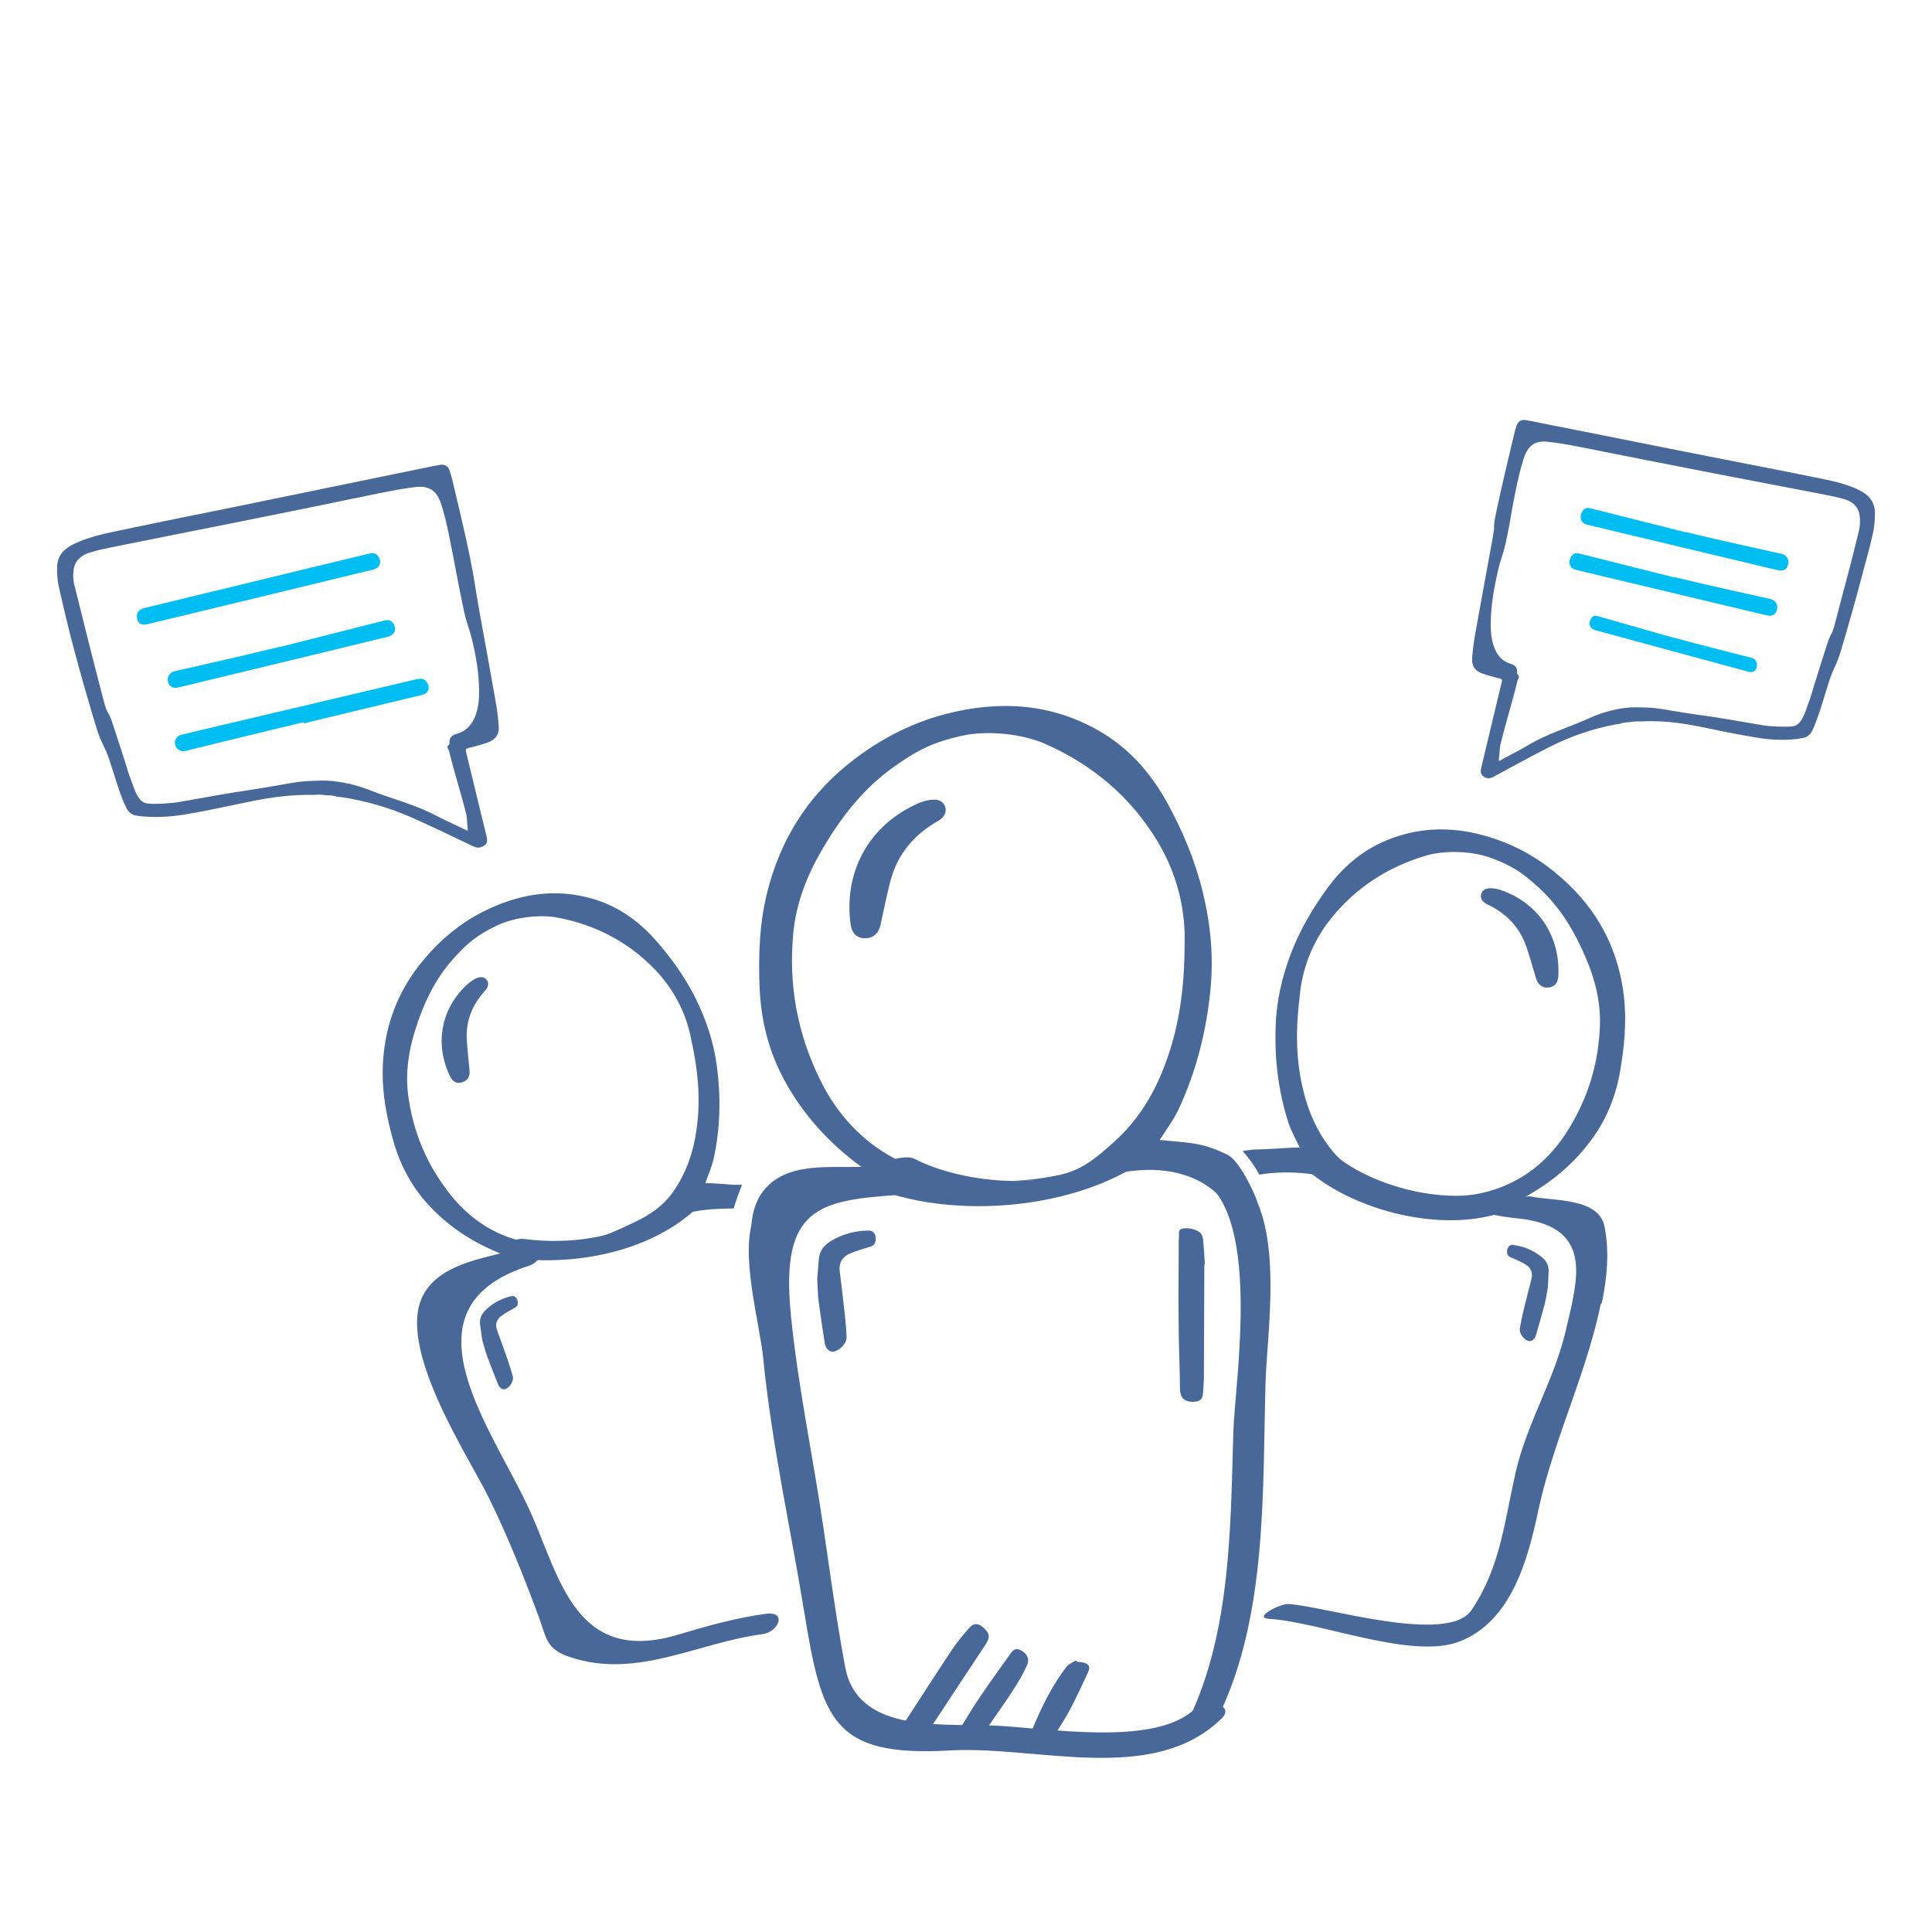 <?xml version="1.0" encoding="utf-8"?>
<!-- Generator: Adobe Illustrator 16.0.0, SVG Export Plug-In . SVG Version: 6.00 Build 0)  -->
<!DOCTYPE svg PUBLIC "-//W3C//DTD SVG 1.1//EN" "http://www.w3.org/Graphics/SVG/1.1/DTD/svg11.dtd">
<svg version="1.1" id="Layer_1" xmlns="http://www.w3.org/2000/svg" xmlns:xlink="http://www.w3.org/1999/xlink" x="0px" y="0px"
	 width="30px" height="30px" viewBox="0 0 30 30" enable-background="new 0 0 30 30" xml:space="preserve">
<path fill-rule="evenodd" clip-rule="evenodd" fill="#48689A" d="M6.979,7.301c-0.022-0.063-0.074-0.093-0.14-0.084
	C6.805,7.222,6.771,7.229,6.738,7.235C6.229,7.34,5.719,7.444,5.21,7.549C4.734,7.647,4.259,7.746,3.781,7.843
	C3.166,7.969,2.548,8.091,1.933,8.221C1.667,8.277,1.397,8.327,1.149,8.446C1.002,8.517,0.893,8.621,0.887,8.794
	C0.884,8.896,0.889,9.001,0.911,9.1c0.078,0.344,0.158,0.687,0.25,1.027c0.104,0.391,0.217,0.779,0.334,1.167
	c0.085,0.28,0.122,0.256,0.213,0.535c0.048,0.146,0.092,0.293,0.141,0.439c0.032,0.094,0.069,0.187,0.112,0.276
	c0.032,0.065,0.085,0.111,0.163,0.122c0.264,0.037,0.525,0.02,0.785-0.025c0.329-0.057,0.655-0.128,0.982-0.196
	c0.327-0.068,0.657-0.11,0.991-0.102C4.9,12.34,4.919,12.339,4.939,12.34c0.021,0.002,0.042-0.001,0.064,0.001
	c0.022,0.002,0.043,0.005,0.064,0.009c0.059-0.002,0.117,0.004,0.172,0.023c0.021,0.001,0.039,0.002,0.055,0.004
	c0.386,0.056,0.758,0.167,1.114,0.324c0.317,0.14,0.629,0.293,0.943,0.442c0.06,0.028,0.116,0.025,0.169-0.013
	c0.055-0.039,0.048-0.092,0.034-0.148c-0.106-0.437-0.211-0.874-0.318-1.31c-0.008-0.034-0.001-0.046,0.032-0.055
	c0.096-0.024,0.191-0.049,0.284-0.08c0.114-0.037,0.197-0.106,0.193-0.234c-0.005-0.127-0.022-0.254-0.043-0.379
	c-0.083-0.475-0.17-0.948-0.256-1.422c-0.072-0.4-0.076-0.502-0.159-0.901C7.207,8.212,7.11,7.824,7.019,7.434
	C7.007,7.389,6.994,7.345,6.979,7.301z M2.796,12.451c-0.127,0.023-0.36,0.038-0.495,0.027c-0.157-0.011-0.207-0.207-0.259-0.346
	c-0.059-0.149-0.057-0.169-0.106-0.322c-0.061-0.189-0.123-0.377-0.184-0.565c-0.07-0.219-0.082-0.135-0.14-0.356
	c-0.158-0.605-0.311-1.213-0.461-1.82c-0.018-0.07-0.016-0.147-0.008-0.219C1.162,8.702,1.264,8.62,1.396,8.58
	c0.117-0.038,0.24-0.062,0.363-0.087c0.583-0.118,1.167-0.234,1.751-0.35C3.942,8.056,4.373,7.97,4.804,7.882
	C5.182,7.805,5.56,7.725,5.939,7.649c0.172-0.034,0.345-0.067,0.518-0.087C6.667,7.54,6.78,7.622,6.845,7.812
	C6.9,7.977,6.939,8.15,6.974,8.32C7.053,8.707,7.12,9.095,7.203,9.48c0.057,0.261,0.07,0.217,0.133,0.478
	c0.058,0.244,0.099,0.492,0.103,0.743c0.003,0.144-0.007,0.289-0.062,0.425c-0.053,0.133-0.143,0.229-0.283,0.269
	c-0.076,0.021-0.123,0.06-0.114,0.147c0,0.007-0.005,0.018-0.011,0.023c-0.043,0.036-0.008,0.055,0.006,0.104
	c0.084,0.347,0.186,0.649,0.27,0.997l0.019,0.223c-0.003,0.003-0.006,0.006-0.01,0.009c-0.09-0.047-0.358-0.167-0.448-0.215
	c-0.351-0.19-0.69-0.267-1.065-0.414c-0.233-0.092-0.521-0.155-0.771-0.148c-0.279,0.007-0.36,0.02-0.634,0.07
	c-0.369,0.068-0.565,0.087-0.935,0.153"/>
<path fill-rule="evenodd" clip-rule="evenodd" fill="#00BDF2" d="M4.715,11.214c-0.612,0.148-1.224,0.294-1.834,0.446
	c-0.102,0.026-0.187-0.068-0.158-0.166c0.016-0.052,0.054-0.075,0.104-0.087c0.19-0.045,0.38-0.092,0.57-0.136
	c1.023-0.242,2.044-0.482,3.067-0.723c0.087-0.02,0.134-0.005,0.172,0.057c0.047,0.077,0.015,0.161-0.074,0.183
	c-0.294,0.072-0.589,0.142-0.883,0.212c-0.32,0.077-0.641,0.155-0.96,0.232C4.717,11.225,4.716,11.219,4.715,11.214z"/>
<path fill-rule="evenodd" clip-rule="evenodd" fill="#00BDF2" d="M4.039,9.27c-0.58,0.14-1.16,0.281-1.74,0.42
	C2.202,9.714,2.149,9.689,2.13,9.609C2.109,9.526,2.152,9.463,2.243,9.441c0.727-0.176,1.453-0.352,2.18-0.528
	c0.435-0.105,0.871-0.21,1.306-0.316C5.801,8.58,5.841,8.593,5.876,8.642c0.057,0.084,0.022,0.177-0.08,0.202
	c-0.58,0.141-1.159,0.281-1.739,0.421C4.051,9.266,4.044,9.268,4.039,9.27z"/>
<path fill-rule="evenodd" clip-rule="evenodd" fill="#00BDF2" d="M4.352,10.045c0.54-0.137,1.079-0.273,1.62-0.41
	C6.032,9.62,6.074,9.634,6.104,9.678c0.062,0.088,0.024,0.184-0.08,0.209C5.558,10,5.091,10.113,4.626,10.226
	c-0.599,0.145-1.197,0.29-1.795,0.434c-0.018,0.004-0.035,0.009-0.054,0.013c-0.091,0.021-0.151-0.009-0.169-0.086
	c-0.018-0.082,0.033-0.149,0.111-0.166c0.392-0.087,0.783-0.179,1.174-0.269c0.152-0.036,0.305-0.073,0.458-0.11
	C4.351,10.042,4.352,10.044,4.352,10.045z"/>
<path fill-rule="evenodd" clip-rule="evenodd" fill="#48689A" d="M23.511,6.744c-0.092,0.392-0.188,0.783-0.271,1.176
	c-0.082,0.4-0.001,0.104-0.075,0.507c-0.087,0.475-0.175,0.951-0.26,1.427c-0.022,0.126-0.039,0.253-0.046,0.38
	c-0.007,0.128,0.069,0.196,0.172,0.229c0.085,0.029,0.173,0.051,0.26,0.073c0.031,0.007,0.037,0.02,0.028,0.054
	c-0.106,0.438-0.21,0.878-0.315,1.317c-0.015,0.058-0.02,0.111,0.029,0.148c0.048,0.038,0.1,0.039,0.154,0.009
	c0.291-0.156,0.58-0.317,0.873-0.465c0.331-0.166,0.674-0.285,1.029-0.351c0.015-0.002,0.03-0.003,0.05-0.004
	c0.051-0.021,0.104-0.029,0.159-0.029c0.019-0.004,0.038-0.008,0.06-0.01c0.02-0.003,0.039-0.001,0.059-0.003
	c0.018-0.001,0.035-0.001,0.054,0.001c0.307-0.018,0.608,0.017,0.907,0.077c0.298,0.061,0.598,0.125,0.897,0.173
	c0.236,0.04,0.477,0.05,0.721,0.007c0.071-0.013,0.12-0.06,0.15-0.125c0.041-0.09,0.076-0.185,0.107-0.279
	c0.049-0.147,0.091-0.295,0.138-0.442c0.09-0.281,0.122-0.258,0.204-0.541c0.116-0.39,0.226-0.781,0.329-1.174
	c0.09-0.343,0.084-0.29,0.163-0.635c0.021-0.1,0.027-0.205,0.026-0.307c-0.002-0.172-0.103-0.274-0.235-0.342
	c-0.225-0.114-0.472-0.156-0.714-0.206c-0.562-0.115-1.128-0.222-1.69-0.334c-0.436-0.085-0.871-0.173-1.307-0.26
	c-0.466-0.093-0.932-0.185-1.396-0.277c-0.03-0.006-0.061-0.012-0.092-0.016c-0.062-0.007-0.108,0.024-0.13,0.088
	C23.533,6.655,23.521,6.7,23.511,6.744z M26.829,11.169c-0.337-0.058-0.518-0.072-0.854-0.131c-0.252-0.043-0.325-0.055-0.583-0.055
	c-0.229,0-0.494,0.069-0.71,0.167c-0.346,0.157-0.657,0.24-0.984,0.439c-0.082,0.051-0.332,0.177-0.415,0.226
	c-0.003-0.002-0.006-0.005-0.01-0.009l0.021-0.224c0.083-0.349,0.183-0.653,0.267-1.003c0.012-0.05,0.045-0.07,0.006-0.104
	c-0.006-0.005-0.011-0.017-0.011-0.024c0.013-0.086-0.033-0.124-0.1-0.144c-0.13-0.037-0.209-0.131-0.256-0.262
	c-0.05-0.135-0.056-0.279-0.051-0.423c0.008-0.252,0.052-0.5,0.108-0.746c0.062-0.262,0.074-0.217,0.131-0.48
	c0.082-0.387,0.065-0.379,0.145-0.767c0.035-0.171,0.074-0.345,0.128-0.512c0.063-0.192,0.17-0.277,0.36-0.258
	c0.159,0.015,0.317,0.044,0.475,0.074C24.843,7,25.188,7.072,25.534,7.139c0.394,0.078,0.788,0.155,1.182,0.231
	c0.535,0.103,1.068,0.204,1.603,0.308c0.11,0.022,0.224,0.044,0.333,0.077c0.118,0.038,0.212,0.118,0.226,0.265
	c0.007,0.071,0.006,0.148-0.012,0.219c-0.147,0.611-0.213,0.823-0.37,1.433c-0.058,0.223-0.066,0.139-0.134,0.359
	c-0.059,0.19-0.121,0.38-0.18,0.57c-0.048,0.153-0.047,0.175-0.103,0.324c-0.053,0.14-0.1,0.337-0.244,0.353
	c-0.124,0.013-0.337,0.004-0.455-0.015"/>
<path fill-rule="evenodd" clip-rule="evenodd" fill="#00BDF2" d="M26.175,8.265c-0.492-0.124-0.985-0.247-1.479-0.372
	c-0.055-0.014-0.095,0.001-0.123,0.046c-0.058,0.09-0.026,0.184,0.07,0.208c0.425,0.102,0.852,0.203,1.277,0.305
	c0.547,0.131,1.093,0.261,1.639,0.391c0.017,0.004,0.032,0.008,0.051,0.011c0.082,0.019,0.139-0.013,0.156-0.089
	c0.019-0.083-0.026-0.147-0.099-0.164c-0.358-0.078-0.715-0.159-1.073-0.24c-0.141-0.032-0.278-0.067-0.419-0.1
	C26.175,8.262,26.175,8.264,26.175,8.265z"/>
<path fill-rule="evenodd" clip-rule="evenodd" fill="#00BDF2" d="M26.001,8.967c-0.492-0.124-0.985-0.248-1.479-0.372
	c-0.055-0.014-0.094,0.001-0.123,0.046c-0.058,0.089-0.026,0.184,0.069,0.207c0.426,0.102,0.853,0.204,1.278,0.305
	c0.547,0.13,1.093,0.261,1.64,0.391c0.016,0.003,0.032,0.007,0.049,0.011c0.083,0.02,0.141-0.013,0.158-0.089
	c0.019-0.083-0.028-0.148-0.1-0.164c-0.358-0.079-0.716-0.159-1.073-0.241c-0.139-0.032-0.28-0.066-0.418-0.099
	C26.002,8.964,26.001,8.965,26.001,8.967z"/>
<path fill-rule="evenodd" clip-rule="evenodd" fill="#00BDF2" d="M25.996,9.906c-0.397-0.114-0.794-0.227-1.191-0.34
	c-0.046-0.012-0.076,0-0.099,0.038c-0.046,0.076-0.019,0.158,0.059,0.179c0.343,0.093,0.687,0.187,1.029,0.28
	c0.439,0.119,0.881,0.239,1.32,0.358c0.014,0.004,0.027,0.007,0.039,0.009c0.068,0.018,0.113-0.008,0.126-0.074
	c0.015-0.071-0.024-0.127-0.082-0.142c-0.288-0.072-0.576-0.146-0.864-0.221c-0.112-0.029-0.225-0.06-0.336-0.091
	C25.997,9.904,25.997,9.904,25.996,9.906z"/>
<path fill-rule="evenodd" clip-rule="evenodd" fill="#48689A" d="M17.047,18.293c1.532-0.451,2.019,0.444,2.019,0.444l0.462-0.062
	c-0.059-0.182-0.288-0.654-0.462-0.741c-0.197-0.097-0.362-0.156-0.579-0.185c-0.164-0.021-0.33-0.033-0.479-0.047
	c0.097-0.155,0.215-0.309,0.294-0.479c0.276-0.593,0.433-1.218,0.495-1.868c0.049-0.512,0-1.013-0.122-1.509
	c-0.118-0.486-0.312-0.948-0.554-1.387c-0.256-0.463-0.597-0.848-1.058-1.112c-0.752-0.43-1.549-0.472-2.371-0.262
	c-0.51,0.131-0.972,0.366-1.394,0.68c-0.722,0.539-1.182,1.249-1.393,2.124c-0.114,0.474-0.129,0.958-0.11,1.442
	c0.021,0.514,0.142,1,0.391,1.453c0.271,0.497,0.64,0.913,1.088,1.259c0.096,0.072,0.194,0.142,0.3,0.221
	c-0.022,0.005-0.036,0.011-0.049,0.012c-0.244,0.021-0.478,0.081-0.705,0.173 M18.107,16.484c-0.169,0.472-0.418,0.894-0.798,1.238
	c-0.269,0.243-0.498,0.443-0.848,0.52c-0.47,0.104-1.03,0.13-1.505,0.071c-1-0.119-1.779-0.64-2.226-1.555
	c-0.353-0.722-0.489-1.481-0.411-2.276c0.045-0.464,0.213-0.889,0.449-1.294c0.288-0.492,0.631-0.937,1.104-1.275
	c0.377-0.269,0.619-0.39,1.074-0.49c0.395-0.086,0.934-0.026,1.28,0.126c0.737,0.325,1.326,0.821,1.742,1.506
	c0.319,0.524,0.447,1.094,0.426,1.636C18.391,15.347,18.311,15.926,18.107,16.484z"/>
<path fill-rule="evenodd" clip-rule="evenodd" fill="#48689A" d="M18.701,19.635c-0.003,0.582-0.004,1.162-0.007,1.743
	c0,0.089-0.009,0.18-0.015,0.27c-0.005,0.073-0.047,0.109-0.116,0.117c-0.121,0.013-0.237-0.021-0.24-0.192
	c-0.002-0.331-0.02-0.662-0.021-0.993c-0.005-0.425,0-0.849,0.001-1.274c0-0.053,0.006-0.106,0.004-0.156
	c-0.003-0.05,0.021-0.067,0.066-0.074c0.09-0.013,0.175,0.007,0.25,0.054c0.027,0.018,0.051,0.062,0.056,0.098
	c0.015,0.134,0.022,0.271,0.03,0.409C18.707,19.635,18.703,19.635,18.701,19.635z"/>
<path fill-rule="evenodd" clip-rule="evenodd" fill="#48689A" d="M12.69,19.858c0.007-0.087,0.016-0.2,0.025-0.313
	c0.013-0.129,0.087-0.216,0.195-0.279c0.176-0.105,0.369-0.156,0.576-0.158c0.066,0,0.104,0.039,0.111,0.104
	c0.008,0.085-0.022,0.131-0.088,0.148c-0.105,0.033-0.212,0.062-0.314,0.106c-0.114,0.049-0.171,0.141-0.156,0.272
	c0.03,0.229,0.055,0.455,0.08,0.684c0.013,0.112,0.023,0.226,0.027,0.34c0.003,0.1-0.115,0.219-0.214,0.227
	c-0.055,0.003-0.112-0.049-0.125-0.132c-0.034-0.218-0.067-0.435-0.096-0.654C12.697,20.1,12.698,19.991,12.69,19.858z"/>
<path fill-rule="evenodd" clip-rule="evenodd" fill="#48689A" d="M14.232,27.008c-0.023,0-0.045,0-0.069-0.004
	c-0.155-0.03-0.22-0.101-0.132-0.234c0.252-0.387,0.5-0.777,0.757-1.162c0.079-0.117,0.171-0.226,0.264-0.332
	c0.065-0.076,0.137-0.073,0.212-0.008c0.11,0.097,0.115,0.156,0.032,0.28c-0.284,0.427-0.564,0.854-0.846,1.282
	c-0.025,0.038-0.048,0.08-0.081,0.112c-0.036,0.034-0.08,0.058-0.121,0.087C14.242,27.021,14.237,27.015,14.232,27.008z"/>
<path fill-rule="evenodd" clip-rule="evenodd" fill="#48689A" d="M14.888,26.872c0.108-0.173,0.196-0.324,0.294-0.47
	c0.158-0.234,0.321-0.465,0.487-0.694c0.041-0.059,0.083-0.135,0.18-0.084c0.095,0.048,0.143,0.129,0.1,0.229
	c-0.06,0.138-0.137,0.268-0.218,0.393c-0.13,0.2-0.271,0.395-0.406,0.593c-0.034,0.052-0.07,0.076-0.134,0.065
	C15.099,26.888,15.006,26.883,14.888,26.872z"/>
<path fill-rule="evenodd" clip-rule="evenodd" fill="#48689A" d="M16.719,25.801c0.032,0.004,0.064,0.008,0.096,0.013
	c0.087,0.018,0.12,0.063,0.085,0.142c-0.087,0.192-0.178,0.384-0.274,0.57c-0.069,0.133-0.15,0.26-0.231,0.386
	c-0.059,0.091-0.218,0.131-0.317,0.092c-0.064-0.026-0.078-0.078-0.055-0.136c0.145-0.348,0.307-0.686,0.537-0.986
	c0.034-0.044,0.097-0.066,0.147-0.1C16.711,25.788,16.715,25.794,16.719,25.801z"/>
<path fill-rule="evenodd" clip-rule="evenodd" fill="#48689A" d="M14.536,12.418c0.082,0.012,0.122,0.055,0.141,0.11
	c0.021,0.061,0.001,0.118-0.04,0.165c-0.021,0.022-0.047,0.042-0.076,0.058c-0.373,0.212-0.63,0.52-0.737,0.939
	c-0.058,0.223-0.103,0.45-0.152,0.675c-0.024,0.112-0.097,0.186-0.189,0.2c-0.155,0.023-0.254-0.052-0.276-0.219
	c-0.103-0.785,0.261-1.492,0.986-1.842C14.305,12.448,14.424,12.411,14.536,12.418z"/>
<g>
	<g>
		<path fill="#48689A" d="M18.562,26.527c-0.635,0.624-2.396,0.284-3.218,0.264c-0.816-0.021-2.033,0.088-2.219-0.901
			c-0.136-0.724-0.234-1.461-0.342-2.19c-0.162-1.102-0.394-2.181-0.503-3.29c-0.163-1.652,0.424-1.771,1.672-1.856
			c0.278-0.02,0.367-0.394,0.038-0.371c-0.787,0.055-1.89-0.159-2.274,0.702c-0.243,0.545,0.082,1.658,0.136,2.211
			c0.129,1.31,0.42,2.617,0.633,3.915c0.276,1.692,0.439,2.275,2.266,2.17c1.349-0.078,3.156,0.547,4.22-0.498
			C19.188,26.468,18.724,26.369,18.562,26.527L18.562,26.527z"/>
	</g>
</g>
<g>
	<g>
		<path fill="#48689A" d="M18.941,26.605c0.74-1.55,0.662-3.486,0.711-5.152c0.026-0.902,0.382-2.944-0.709-3.39
			c-0.109-0.044-0.547,0.13-0.396,0.191c1.083,0.442,0.626,3.201,0.604,3.986c-0.043,1.467-0.039,3.094-0.686,4.446
			C18.426,26.77,18.882,26.73,18.941,26.605L18.941,26.605z"/>
	</g>
</g>
<g>
	<g>
		<path fill="#48689A" d="M13.292,18.321c1.298,0.674,3.508,0.502,4.645-0.428c0.198-0.163-0.697-0.063-0.873,0.08
			c-0.681,0.558-2.128,0.403-2.86,0.023C13.957,17.869,13.189,18.268,13.292,18.321L13.292,18.321z"/>
	</g>
</g>
<g>
	<g>
		<path fill="#48689A" d="M13.542,18.109c-0.523,0.05-1.22-0.1-1.628,0.314c-0.385,0.39-0.233,1.067-0.173,1.539
			c0.021,0.161,0.506,0.052,0.483-0.129c-0.048-0.37-0.115-0.714-0.019-1.082c0.13-0.492,0.873-0.339,1.27-0.377
			C13.711,18.353,13.877,18.077,13.542,18.109L13.542,18.109z"/>
	</g>
</g>
<path fill-rule="evenodd" clip-rule="evenodd" fill="#48689A" d="M11.522,18.396c-0.008,0-0.013,0-0.021,0
	c-0.121,0.013-0.441-0.035-0.549-0.021c0.043-0.128,0.103-0.257,0.132-0.393c0.101-0.471,0.111-0.945,0.048-1.424
	c-0.049-0.375-0.167-0.727-0.334-1.063c-0.166-0.331-0.381-0.629-0.626-0.905c-0.26-0.291-0.568-0.511-0.944-0.626
	c-0.61-0.185-1.189-0.083-1.746,0.202c-0.344,0.178-0.636,0.422-0.887,0.717c-0.432,0.506-0.645,1.092-0.653,1.755
	C5.938,16.996,6.005,17.346,6.1,17.69c0.1,0.366,0.267,0.696,0.519,0.981c0.276,0.312,0.61,0.55,0.989,0.723
	c0.081,0.037,0.162,0.072,0.252,0.11c-0.015,0.007-0.024,0.014-0.033,0.016c-0.171,0.055-0.331,0.138-0.478,0.241l3.01-0.805
	c0.334-0.188,0.811-0.188,1.033-0.191C11.428,18.644,11.473,18.523,11.522,18.396z M10.823,17.484
	c-0.044,0.364-0.153,0.71-0.369,1.02c-0.153,0.219-0.364,0.363-0.603,0.475c-0.319,0.151-0.64,0.301-0.991,0.337
	c-0.737,0.078-1.383-0.169-1.854-0.751c-0.372-0.462-0.594-0.984-0.669-1.568c-0.043-0.341,0.007-0.673,0.11-1.002
	c0.125-0.401,0.299-0.777,0.583-1.097c0.227-0.255,0.382-0.382,0.692-0.529c0.269-0.127,0.665-0.173,0.939-0.12
	c0.583,0.112,1.087,0.372,1.499,0.796c0.316,0.323,0.502,0.712,0.575,1.104C10.839,16.62,10.878,17.049,10.823,17.484z"/>
<path fill-rule="evenodd" clip-rule="evenodd" fill="#48689A" d="M7.486,20.797c-0.008-0.065-0.021-0.147-0.031-0.229
	c-0.013-0.095,0.025-0.169,0.092-0.232c0.11-0.106,0.241-0.174,0.389-0.208c0.046-0.012,0.08,0.011,0.096,0.056
	c0.02,0.061,0.007,0.097-0.037,0.122c-0.072,0.04-0.144,0.079-0.208,0.126c-0.076,0.056-0.102,0.131-0.068,0.224
	c0.059,0.157,0.114,0.316,0.17,0.477c0.027,0.08,0.053,0.159,0.074,0.24c0.017,0.071-0.047,0.176-0.118,0.197
	c-0.039,0.013-0.087-0.016-0.111-0.073c-0.06-0.152-0.12-0.302-0.175-0.453C7.531,20.968,7.513,20.891,7.486,20.797z"/>
<path fill-rule="evenodd" clip-rule="evenodd" fill="#48689A" d="M7.444,15.175c0.056-0.008,0.089,0.01,0.114,0.042
	c0.027,0.034,0.027,0.076,0.01,0.115c-0.01,0.02-0.024,0.038-0.038,0.054c-0.198,0.217-0.3,0.47-0.281,0.766
	c0.01,0.157,0.028,0.312,0.042,0.47c0.008,0.078-0.022,0.142-0.08,0.17c-0.096,0.048-0.176,0.021-0.226-0.085
	c-0.232-0.488-0.145-1.023,0.253-1.405C7.3,15.244,7.371,15.193,7.444,15.175z"/>
<g>
	<g>
		<path fill="#48689A" d="M11.893,25.059c-0.469,0.063-0.91,0.188-1.364,0.324c-1.583,0.475-1.834-0.875-2.286-1.891
			c-0.561-1.263-2.096-3.167-0.042-3.833c0.287-0.093,0.214-0.386-0.078-0.291c-0.495,0.16-1.257,0.213-1.544,0.728
			c-0.446,0.8,0.683,2.495,1.008,3.154c0.297,0.602,0.545,1.226,0.778,1.854c0.127,0.342,0.111,0.505,0.497,0.631
			c1.032,0.339,1.957-0.224,2.978-0.36C12.092,25.341,12.225,25.015,11.893,25.059L11.893,25.059z"/>
	</g>
</g>
<g>
	<g>
		<path fill="#48689A" d="M7.95,19.535c1.046,0.137,2.353-0.125,3.062-0.98c0.187-0.226-0.279-0.235-0.393-0.098
			c-0.59,0.712-1.619,0.894-2.487,0.781C7.93,19.212,7.625,19.493,7.95,19.535L7.95,19.535z"/>
	</g>
</g>
<path fill-rule="evenodd" clip-rule="evenodd" fill="#48689A" d="M25.219,15.496c-0.075-0.689-0.358-1.277-0.858-1.759
	c-0.292-0.282-0.621-0.506-0.998-0.656c-0.608-0.24-1.223-0.286-1.839-0.03c-0.379,0.157-0.677,0.418-0.917,0.746
	c-0.228,0.312-0.422,0.646-0.561,1.007c-0.14,0.368-0.227,0.746-0.238,1.142c-0.017,0.504,0.042,0.997,0.195,1.477
	c0.044,0.137,0.118,0.266,0.179,0.395c-0.115-0.002-0.507,0.03-0.635,0.03c-0.091,0-0.172,0.01-0.251,0.026
	c0.101,0.112,0.188,0.235,0.26,0.367c0.25-0.051,0.854-0.073,1.303,0.123l3.215,0.529c-0.165-0.092-0.338-0.161-0.521-0.201
	c-0.01-0.001-0.019-0.008-0.036-0.015c0.088-0.048,0.171-0.091,0.251-0.14c0.377-0.22,0.699-0.501,0.955-0.854
	c0.233-0.32,0.374-0.683,0.438-1.072C25.224,16.239,25.258,15.869,25.219,15.496z M24.308,17.61
	c-0.432,0.655-1.078,0.977-1.853,0.973c-0.37-0.004-0.719-0.126-1.068-0.25c-0.259-0.092-0.492-0.222-0.673-0.432
	c-0.257-0.302-0.406-0.65-0.49-1.025c-0.102-0.447-0.105-0.897-0.043-1.399c0.035-0.416,0.188-0.839,0.482-1.208
	c0.386-0.484,0.884-0.807,1.48-0.983c0.278-0.083,0.696-0.075,0.99,0.029c0.338,0.121,0.512,0.237,0.773,0.48
	c0.328,0.304,0.548,0.676,0.72,1.082c0.142,0.333,0.228,0.673,0.218,1.033C24.825,16.525,24.648,17.092,24.308,17.61z"/>
<path fill-rule="evenodd" clip-rule="evenodd" fill="#48689A" d="M24.036,19.984c0.003-0.069,0.008-0.157,0.011-0.244
	c0.004-0.1-0.045-0.172-0.119-0.23c-0.127-0.1-0.27-0.157-0.428-0.178c-0.049-0.008-0.082,0.02-0.095,0.069
	c-0.014,0.063,0.005,0.101,0.052,0.122c0.078,0.034,0.159,0.067,0.23,0.111c0.083,0.05,0.117,0.124,0.094,0.224
	c-0.044,0.17-0.087,0.342-0.129,0.514c-0.02,0.086-0.038,0.172-0.052,0.258c-0.013,0.077,0.066,0.178,0.141,0.194
	c0.042,0.008,0.091-0.026,0.108-0.088c0.049-0.163,0.095-0.327,0.138-0.49C24.007,20.166,24.018,20.085,24.036,19.984z"/>
<path fill-rule="evenodd" clip-rule="evenodd" fill="#48689A" d="M23.098,13.796c-0.06,0.015-0.087,0.048-0.099,0.09
	c-0.013,0.047,0.005,0.088,0.04,0.12c0.016,0.016,0.038,0.029,0.06,0.039c0.29,0.137,0.498,0.351,0.603,0.657
	c0.055,0.163,0.102,0.329,0.15,0.493c0.025,0.082,0.083,0.133,0.152,0.139c0.117,0.008,0.188-0.053,0.194-0.18
	c0.03-0.589-0.279-1.095-0.84-1.314C23.271,13.805,23.18,13.784,23.098,13.796z"/>
<g>
	<g>
		<path fill="#48689A" d="M19.704,25.137c0.802,0.048,2.223,0.641,2.963,0.351c0.804-0.314,1.059-1.279,1.218-2.025
			c0.27-1.267,0.912-2.435,1.051-3.72c0.114-1.058-0.83-0.989-1.581-1.14c-0.128-0.025-0.564,0.178-0.305,0.23
			c0.188,0.045,0.379,0.075,0.572,0.092c1.149,0.144,0.861,0.992,0.693,1.728c-0.176,0.769-0.607,1.444-0.782,2.217
			c-0.171,0.755-0.236,1.472-0.684,2.132c-0.367,0.543-2.283-0.062-2.841-0.095C19.883,24.898,19.447,25.121,19.704,25.137
			L19.704,25.137z"/>
	</g>
</g>
<g>
	<g>
		<path fill="#48689A" d="M23.223,18.479c-0.774,0.26-2.051-0.075-2.618-0.655c-0.161-0.164-0.617,0.039-0.441,0.219
			c0.718,0.732,2.174,1.115,3.153,0.786C23.607,18.731,23.52,18.38,23.223,18.479L23.223,18.479z"/>
	</g>
</g>
<g>
	<g>
		<path fill="#48689A" d="M23.37,18.758c0.349,0.077,0.922,0.02,1.06,0.413c0.119,0.34,0.04,0.797-0.029,1.138
			c-0.02,0.095,0.452,0.021,0.475-0.09c0.079-0.388,0.118-0.786,0.038-1.177c-0.094-0.451-0.804-0.388-1.145-0.464
			C23.66,18.555,23.244,18.729,23.37,18.758L23.37,18.758z"/>
	</g>
</g>
</svg>
